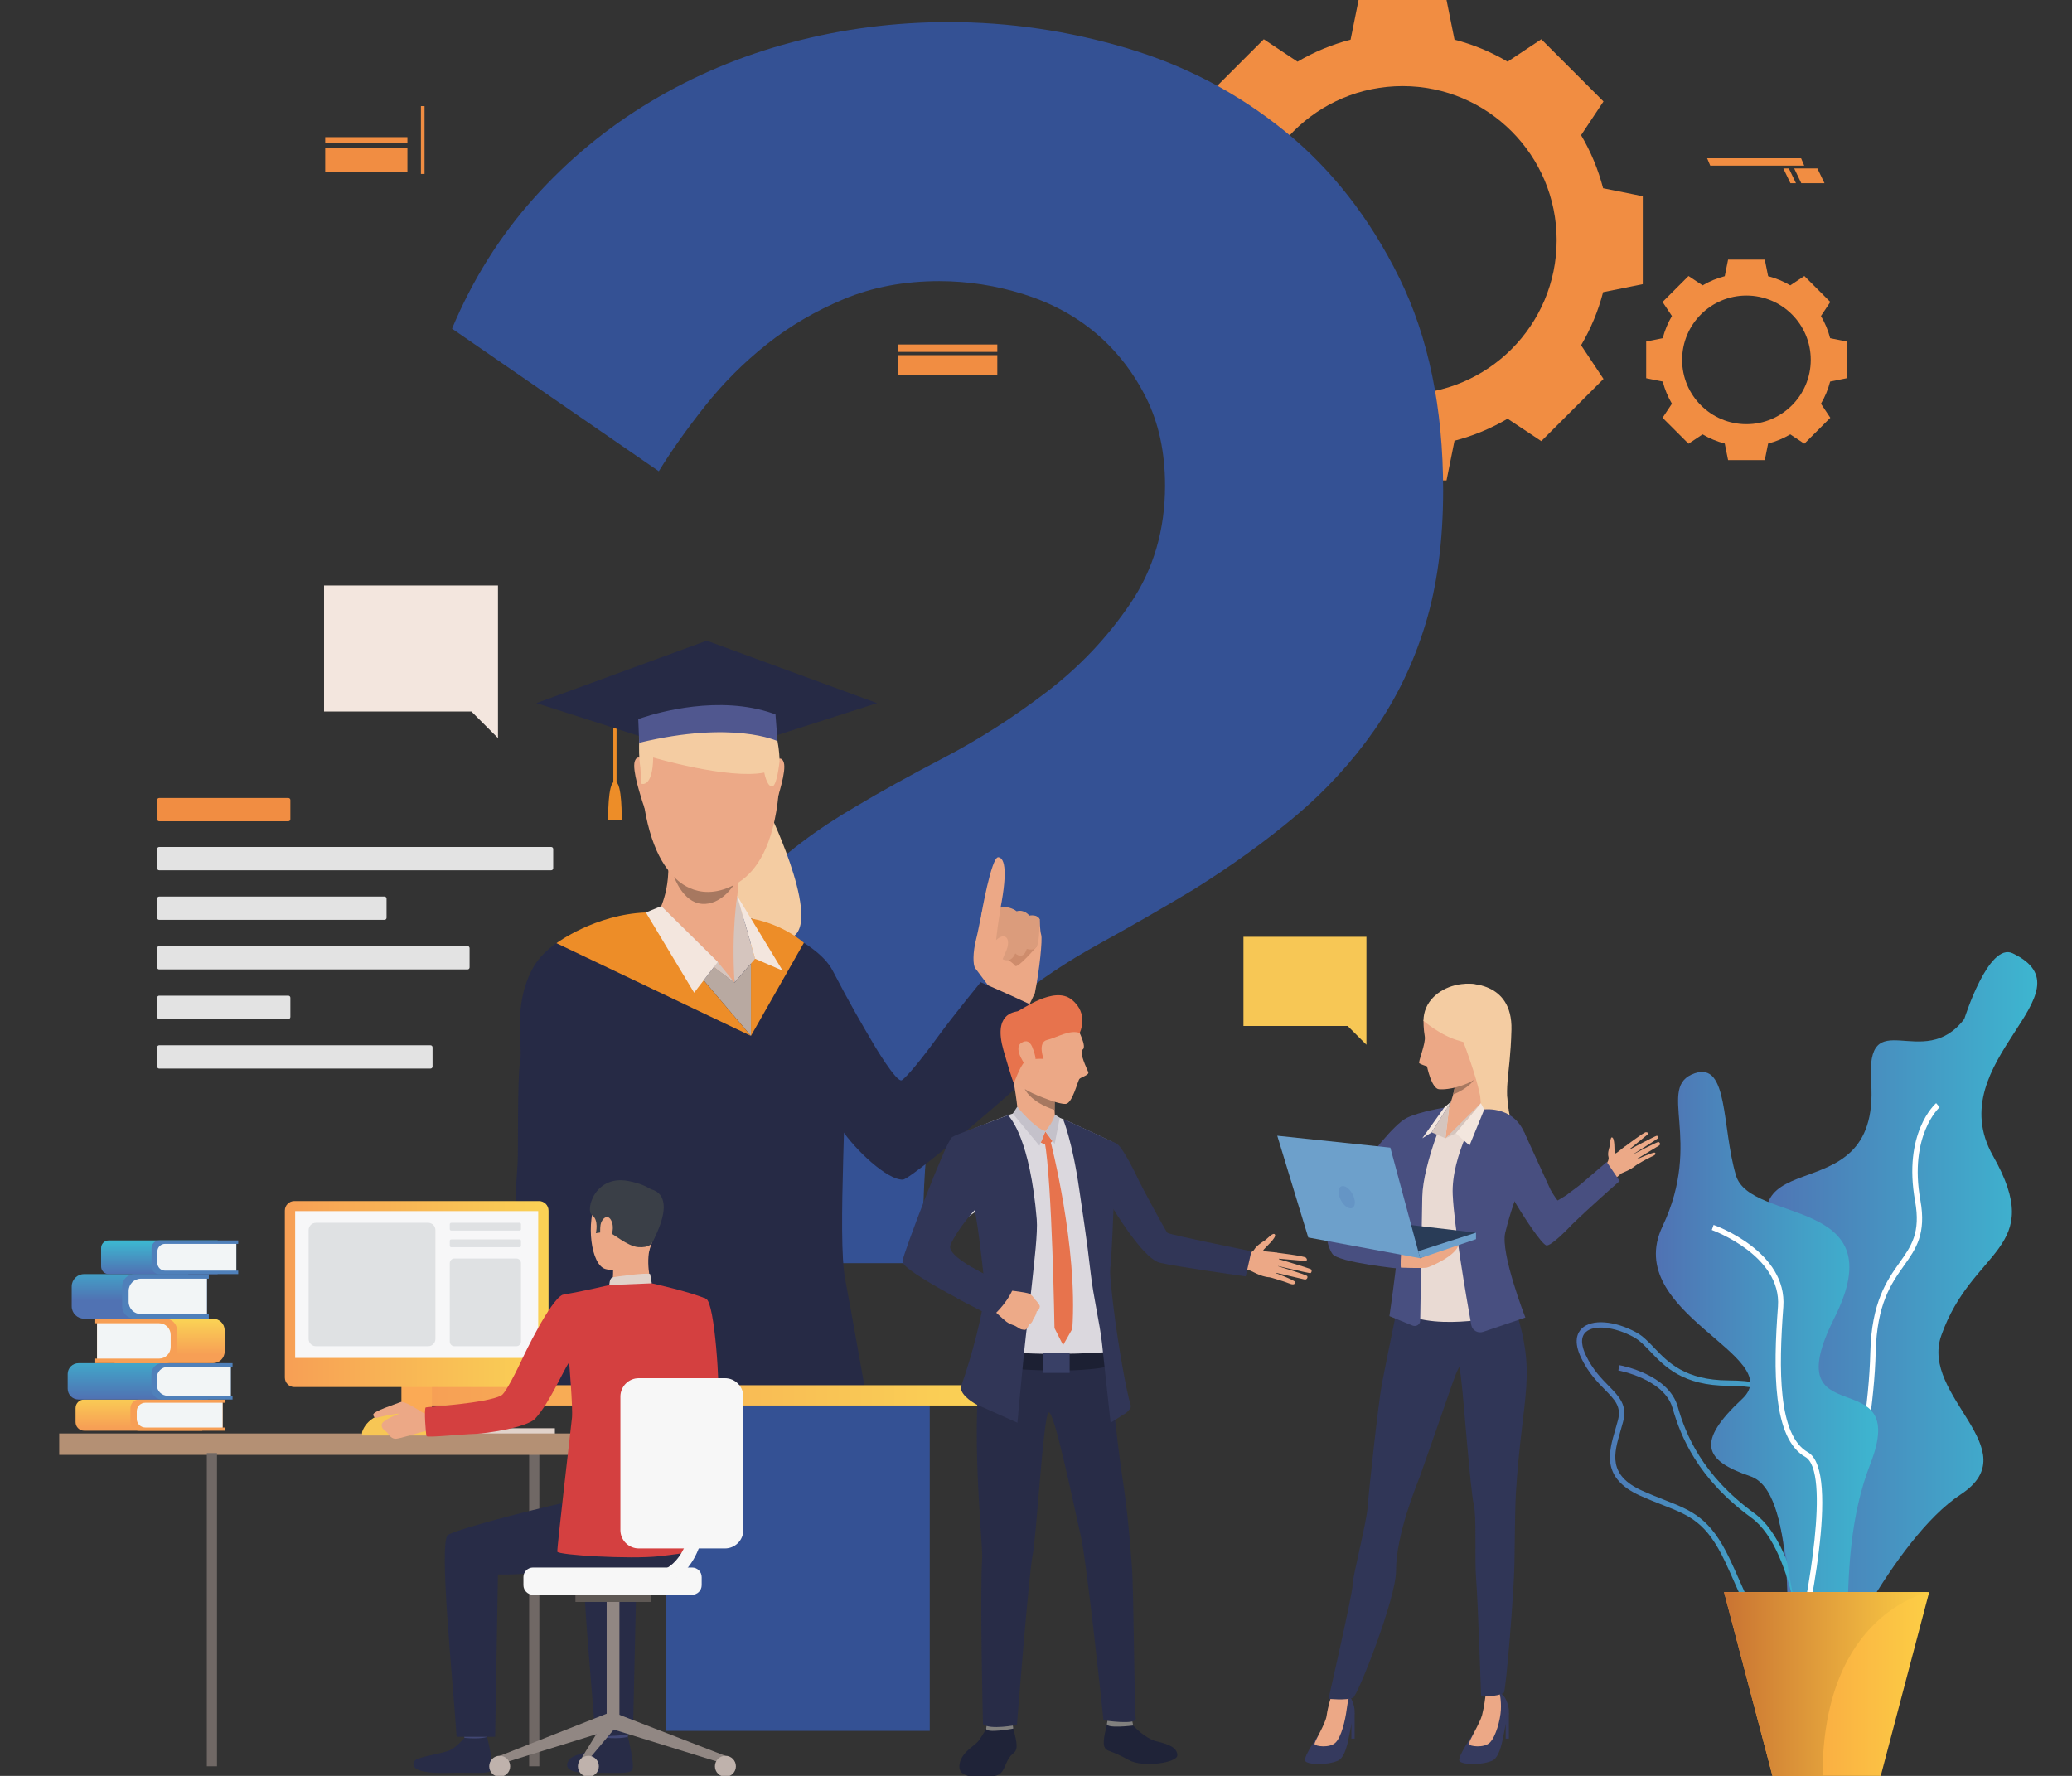 <?xml version="1.0" encoding="utf-8"?>
<!-- Generator: Adobe Illustrator 16.0.2, SVG Export Plug-In . SVG Version: 6.00 Build 0)  -->
<!DOCTYPE svg PUBLIC "-//W3C//DTD SVG 1.1//EN" "http://www.w3.org/Graphics/SVG/1.1/DTD/svg11.dtd">
<svg version="1.1" id="Layer_1" xmlns="http://www.w3.org/2000/svg" xmlns:xlink="http://www.w3.org/1999/xlink" x="0px" y="0px"
	 width="700px" height="600px" viewBox="0 0 700 600" enable-background="new 0 0 700 600" xml:space="preserve">
<rect x="0" y="0" width="700" height="600" fill="#333333" stroke="none"/>
<g>
	<g>
		<g>
			<path fill="#F18D42" d="M541.588,63.597c-1.646-6.377-4.172-12.398-7.438-17.935l7.57-11.389l-10.506-10.505L520.71,13.262
				l-11.389,7.573c-5.535-3.264-11.558-5.791-17.935-7.439L488.693,0h-14.857h-14.857l-2.695,13.396
				c-6.376,1.648-12.397,4.175-17.935,7.439l-11.389-7.573l-10.507,10.506l-10.506,10.505l7.572,11.389
				c-3.265,5.536-5.793,11.558-7.439,17.935l-13.396,2.696v14.858v14.857l13.396,2.697c1.646,6.377,4.177,12.399,7.439,17.934
				l-7.572,11.389l10.506,10.506l10.507,10.505l11.389-7.573c5.535,3.264,11.559,5.792,17.935,7.439l2.695,13.396h14.857h14.857
				l2.695-13.396c6.377-1.648,12.397-4.175,17.935-7.439l11.389,7.573l10.506-10.505l10.506-10.506l-7.57-11.389
				c3.266-5.535,5.791-11.557,7.438-17.934l13.397-2.697V81.151V66.293L541.588,63.597z M473.835,133.212
				c-28.753,0-52.062-23.309-52.062-52.061c0-28.753,23.309-52.061,52.062-52.061c28.752,0,52.062,23.308,52.062,52.061
				C525.896,109.903,502.587,133.212,473.835,133.212z"/>
		</g>
		<g>
			<path fill="#F18D42" d="M618.291,114.258c-0.688-2.661-1.742-5.175-3.105-7.485l3.161-4.752l-4.385-4.385l-4.386-4.385
				l-4.753,3.16c-2.313-1.362-4.823-2.417-7.485-3.104l-1.125-5.591h-6.201h-6.201l-1.125,5.591
				c-2.659,0.688-5.175,1.742-7.484,3.104l-4.752-3.16l-4.385,4.385l-4.387,4.385l3.161,4.752c-1.362,2.31-2.416,4.824-3.104,7.485
				l-5.591,1.125v6.201v6.201l5.591,1.125c0.688,2.662,1.741,5.175,3.104,7.485l-3.161,4.753l4.387,4.385l4.385,4.386l4.752-3.161
				c2.312,1.362,4.825,2.417,7.484,3.104l1.125,5.591h6.201h6.201l1.125-5.591c2.662-0.688,5.175-1.742,7.485-3.104l4.753,3.161
				l4.386-4.386l4.385-4.385l-3.161-4.753c1.363-2.31,2.418-4.823,3.105-7.485l5.592-1.125v-6.201v-6.201L618.291,114.258z
				 M590.012,143.313c-11.999,0-21.729-9.728-21.729-21.728c0-12.001,9.729-21.729,21.729-21.729c12,0,21.729,9.728,21.729,21.729
				C611.74,133.584,602.012,143.313,590.012,143.313z"/>
		</g>
		<g>
			<polygon fill="#F7C755" points="461.635,316.52 420.085,316.52 420.085,346.637 455.293,346.637 461.635,352.979 			"/>
		</g>
		<g>
			<polygon fill="#F3E6DE" points="168.236,197.805 109.479,197.805 109.479,240.394 159.267,240.394 168.236,249.364 			"/>
		</g>
		<path fill="#345194" d="M223.371,426.772c0-55.298,4.277-78.858,12.847-99.735c8.556-20.877,26.222-39.069,52.995-54.601
			c8.03-4.818,17.929-10.301,29.709-16.461c11.77-6.148,23.287-13.513,34.527-22.082c11.241-8.556,20.738-18.594,28.505-30.111
			c7.753-11.504,11.644-24.753,11.644-39.747c0-11.241-2.146-21.141-6.424-29.709c-4.291-8.556-9.91-15.783-16.86-21.68
			c-6.963-5.884-15.132-10.3-24.491-13.249c-9.371-2.935-18.87-4.416-28.505-4.416c-11.78,0-22.482,2.008-32.117,6.022
			c-9.637,4.015-18.344,9.108-26.098,15.256c-7.766,6.161-14.729,13.123-20.876,20.876c-6.161,7.767-11.38,15.132-15.658,22.082
			l-69.856-48.177c6.951-16.587,16.185-31.316,27.703-44.164c11.504-12.847,24.613-23.688,39.344-32.521
			c14.716-8.832,30.638-15.519,47.776-20.073c17.126-4.541,34.79-6.826,52.994-6.826c20.338,0,40.412,2.95,60.224,8.833
			c19.798,5.897,37.6,15.256,53.396,28.104c15.781,12.848,28.629,29.308,38.54,49.382c9.899,20.074,14.854,44.038,14.854,71.865
			c0,17.139-2.009,32.256-6.021,45.368c-4.015,13.123-9.772,25.029-17.264,35.73c-7.503,10.715-16.336,20.351-26.498,28.908
			c-10.175,8.568-21.681,16.862-34.525,24.891c-10.717,6.424-21.418,12.584-32.119,18.468c-10.714,5.896-20.477,12.445-29.31,19.673
			c-8.833,7.227-16.059,15.531-21.68,24.893c-5.621,9.373-8.432,20.748-8.432,63.199H223.37L223.371,426.772L223.371,426.772z
			 M224.977,584.787V473.977h89.128v110.813L224.977,584.787L224.977,584.787z"/>
		<path fill="#E3E3E3" d="M186.218,294.032H53.771c-0.375,0-0.681-0.305-0.681-0.681v-6.508c0-0.376,0.306-0.681,0.681-0.681
			h132.446c0.376,0,0.682,0.305,0.682,0.681v6.508C186.899,293.728,186.594,294.032,186.218,294.032z"/>
		<path fill="#E3E3E3" d="M145.45,361.031h-91.68c-0.375,0-0.681-0.307-0.681-0.684v-6.507c0-0.377,0.306-0.681,0.681-0.681h91.679
			c0.376,0,0.681,0.304,0.681,0.681v6.507C146.131,360.727,145.826,361.031,145.45,361.031z"/>
		<path fill="#E3E3E3" d="M129.909,310.783H53.771c-0.375,0-0.681-0.307-0.681-0.684v-6.508c0-0.377,0.306-0.682,0.681-0.682h76.139
			c0.377,0,0.681,0.305,0.681,0.682v6.508C130.59,310.477,130.286,310.783,129.909,310.783z"/>
		<path fill="#E3E3E3" d="M157.962,327.532H53.771c-0.375,0-0.681-0.304-0.681-0.681v-6.511c0-0.377,0.306-0.681,0.681-0.681h104.19
			c0.377,0,0.682,0.304,0.682,0.681v6.511C158.644,327.229,158.339,327.532,157.962,327.532z"/>
		<path fill="#E3E3E3" d="M97.415,344.281H53.771c-0.375,0-0.681-0.305-0.681-0.682v-6.509c0-0.377,0.306-0.683,0.681-0.683h43.645
			c0.376,0,0.683,0.306,0.683,0.683v6.509C98.098,343.979,97.792,344.281,97.415,344.281z"/>
		<path fill="#F18D42" d="M97.415,277.478H53.771c-0.375,0-0.681-0.305-0.681-0.682v-6.507c0-0.377,0.306-0.682,0.681-0.682h43.645
			c0.376,0,0.683,0.305,0.683,0.682v6.507C98.098,277.173,97.792,277.478,97.415,277.478z"/>
		<g>
			<g>
				<g>
					<path fill="#ECA886" d="M335.804,335.544c0,0-5.528-7.305-6.339-8.442c-0.81-1.145-0.821-5.311,0.283-9.662
						c1.074-4.229,1.926-10.309,2.604-10.691c0.677-0.384,1.097-1.035,3.091-0.857c1.994,0.176,3.585,1.412,3.585,1.412
						s2.563-0.93,4.402,0.742c0,0,2.451-0.77,4.23,1.473c0,0,2.413-0.685,3.565,1.049c0,0,0.091,3.906,0.544,5.338
						c0.454,1.438-0.563,11.757-2.132,19.5C349.641,335.4,346.307,340.033,335.804,335.544z"/>
				</g>
			</g>
			<g>
				<g>
					<path fill="#CE8C6C" d="M338.128,322.775c0,0,4.003,2.302,4.798,3.51c0.795,1.209,7.391-6.59,7.391-6.59
						S341.073,318.023,338.128,322.775z"/>
				</g>
			</g>
			<g>
				<g>
					<path fill="#DB9C7C" d="M332.142,307.971c0,0-0.472,11.371,1.365,11.676c1.836,0.303,2.696-0.694,2.696-0.694l1.945,4.771
						c0,0,3.086,2.438,4.856-1.609c0,0,2.646,2.57,3.887-1.536c0,0,2.509,0.925,3.423-0.879c0.915-1.804,0.912-9.134,0.912-9.134
						s-0.637-1.719-3.503-1.222c0,0-1.602-2.233-4.255-1.461c0,0-2.58-2.057-5.438-1.196c0,0-2.996-1.84-5.767,0.113
						C332.266,306.799,332.158,307.49,332.142,307.971z"/>
				</g>
			</g>
			<g>
				<g>
					<path fill="#ECA886" d="M329.44,326.74c0,0,3.877-6.799,7.637-9.59c0.853-0.629,1.791-1.088,2.702-0.543
						s1.271,2.549-0.255,5.576c-1.528,3.029-2.104,7.644-2.104,7.644S334.93,332.486,329.44,326.74z"/>
				</g>
			</g>
			<g>
				<path fill="#ECA886" d="M338.031,306.686c0,0-1.997,12.209-1.52,13.365c0.479,1.16-4.025,0.461-4.364-0.559
					c-0.34-1.018-0.305-11.328-0.063-12.338C332.324,306.143,336.017,304.212,338.031,306.686z"/>
			</g>
			<g>
				<path fill="#ECA886" d="M331.478,309.302c0,0,3.442-19.911,5.791-19.674c2.256,0.229,3.371,5.053,0.113,20.252
					C334.214,324.657,331.478,309.302,331.478,309.302z"/>
			</g>
			<path fill="#ECA886" d="M349.641,335.4c0,0-2.136,5.18-4.146,7.459c-2.01,2.277-8.849-3.137-9.689-7.315
				C334.963,331.366,349.641,335.4,349.641,335.4z"/>
			<g>
				<rect x="207.21" y="238.224" fill="#ED8D28" width="1.083" height="26.676"/>
			</g>
			<path fill="#262A45" d="M296.317,237.565l-57.552,18.417l-57.551-18.417l57.551-21.098L296.317,237.565z"/>
			<path fill="#F4CCA2" d="M260.236,275.142c0,0,18.937,39.608,5.901,41.976c-17.897,3.255-25.139-29.552-25.139-29.552
				L260.236,275.142z"/>
			<path fill="#262A45" d="M284.142,381.355c4.989,7.412,15.591,17.278,20.854,17.209c3.396-0.049,58.18-47.414,58.163-50.15
				c-0.021-3.092-31.854-16.568-31.854-16.568s-9.217,11.258-14.377,18.32c-5.9,8.079-10.493,13.58-12.221,14.775
				c-1.728,1.201-9.621-12.252-9.621-12.252c-3.781-6.412-7.995-13.584-13.771-24.731c-5.579-10.769-27.624-17.647-27.624-17.647
				c-26.31,11.72,22.771,58.149,22.771,58.149S281.763,377.967,284.142,381.355z"/>
			<path fill="#262A45" d="M293.204,474.745H183.987c0.18-2.327,0.35-4.616,0.527-6.855c1.991-25.264,4.198-44.449,6.536-50.716
				c9.349-25.017-4.669-97.32-4.669-97.32s6.669-6.022,31.815-11.567l52.192,10.778c0,0,13.627,10.398,14.93,29.207
				c1.304,18.809-2.616,69.697,0.259,84.141c0.626,3.163,3.035,16.532,6.402,35.479C292.382,470.093,292.783,472.39,293.204,474.745
				z"/>
			<g>
				<path fill="#ECA886" d="M249.959,293.668c0,0-2.277,20.777-1.803,27.541c0,0-11.861,11.791-25.354-13.768
					c0,0,5.677-10.534,1.404-24.89C219.935,268.2,249.959,293.668,249.959,293.668z"/>
			</g>
			<g>
				<polygon fill="#ECA886" points="248.158,321.209 248.158,331.982 234.506,321.863 				"/>
			</g>
			<path fill="#ECA987" d="M217.858,257.241c0,0-2.491-2.968-3.421,0.021c-0.929,2.99,2.115,11.874,2.45,13.161
				c0,0,1.51,4.986,2.112,4.349C219.602,274.137,217.858,257.241,217.858,257.241z"/>
			<path fill="#ECA987" d="M261.377,257.61c0,0,2.492-2.967,3.421,0.021c0.928,2.99-2.114,11.874-2.449,13.161
				c0,0-1.51,4.986-2.113,4.35C259.634,274.506,261.377,257.61,261.377,257.61z"/>
			<path fill="#ECA987" d="M243.527,228.833c0,0,22.867,3.493,19.521,39.226c-3.348,35.731-23.529,32.896-24.877,32.866
				c-1.349-0.028-20.246,0.743-21.88-42.859C216.289,258.065,215.525,225.822,243.527,228.833z"/>
			<path fill="#F4CCA2" d="M220.674,255.928c0,0,25.378,7.488,37.529,5.094c0,0,0.774,4.446,2.521,4.72
				c1.745,0.274,2.635-8.501,2.635-8.501s0.596-29.057-25.901-29.331c-26.497-0.274-21.113,31.473-21.113,31.473l0.36,5.426
				C216.704,264.81,220.5,266.297,220.674,255.928z"/>
			<path fill="#ED8D28" d="M253.691,310.311v39.674l17.889-31.445C271.579,318.537,264.858,312.311,253.691,310.311z"/>
			<g>
				<path fill="#D5C5BE" d="M248.158,331.982l6.938-8.06l-6.024-21.216C249.071,302.709,247.048,314.521,248.158,331.982z"/>
			</g>
			<g>
				<polygon fill="#F3E6DE" points="255.095,323.925 264.401,327.93 249.071,302.709 				"/>
			</g>
			<polygon fill="#B8A9A1" points="253.691,349.982 253.691,325.557 248.158,331.982 241.226,326.666 237.721,331.223 			"/>
			<g>
				<polygon fill="#D5C5BE" points="248.158,331.982 242.489,325.021 223.396,306.145 220.1,310.462 				"/>
			</g>
			<path fill="#262A45" d="M208.177,467.89c0.902,2.978,1.644,5.368,2.099,6.855H174.4c-0.215-2.171,0.8-4.463,0.691-6.855
				c-0.621-13.61-0.578-20.527-0.989-30.58c-0.973-23.878,0.544-40.263,0.777-44.292c0.241-4.039-0.16-28.487,0.831-34.435
				c0.991-5.942-2.536-18.231,3.965-30.862c6.5-12.623,24.823-15.855,24.823-15.855c15.858,5.188,0.456,35.884-1.661,50.751
				c-2.125,14.854-8.938,49.278-5.099,66.918C200.275,441.161,205.151,457.87,208.177,467.89z"/>
			<path fill="#ED8D28" d="M218.195,308.285l35.496,41.697l-65.707-31.313C187.984,318.671,201.02,308.949,218.195,308.285z"/>
			<g>
				<polygon fill="#F3E6DE" points="242.489,325.021 234.506,335.402 218.195,308.285 223.396,306.145 				"/>
			</g>
			<path fill="#ED8D28" d="M207.769,264.056v-0.005c-0.005,0-0.012,0.003-0.017,0.003c-0.006,0-0.012-0.003-0.019-0.003v0.005
				c-2.548,0.119-2.254,13.134-2.254,13.134h2.254h0.035h2.255C210.023,277.19,210.317,264.175,207.769,264.056z"/>
			<path fill="#262A45" d="M261.983,241.354c0,0-2.993-18.743-23.218-16.749s-21.594,8.799-23.135,18.362L261.983,241.354z"/>
			<path fill="#50578F" d="M262.672,250.403c0,0-14.813-7.14-46.734,0.56l-0.307-7.996c0,0,0.504-0.194,1.44-0.501
				c5.504-1.812,25.827-7.643,43.836-1.493c0.356,0.12,0.72,0.25,1.075,0.381L262.672,250.403L262.672,250.403z"/>
			<path fill="#A77860" d="M227.753,296.245c0,0,7.466,9.267,20.073,2.836c0,0-4.152,6.771-10.663,6.296
				C230.652,304.902,227.753,296.245,227.753,296.245z"/>
			
				<linearGradient id="SVGID_1_" gradientUnits="userSpaceOnUse" x1="133.708" y1="687.398" x2="325.744" y2="687.398" gradientTransform="matrix(1 0 0 1 8.4 -215.96)">
				<stop  offset="0" style="stop-color:#F79F55"/>
				<stop  offset="1" style="stop-color:#FAD255"/>
			</linearGradient>
			<rect x="142.108" y="468.01" fill="url(#SVGID_1_)" width="192.036" height="6.857"/>
		</g>
		<g>
			<g>
				<g>
					<g>
						<g>
							<g>
								<path fill="#ECA987" d="M541.641,394.465c0,0,2.201-2.043,1.766-3.572c-0.371-1.301,0.188-2.76,0.329-3.359
									c0.188-0.805,0.262-3.401,0.859-3.258c1.014,0.242,0.777,4.393,0.9,5.275c0.123,0.885,2.805-2.076,3.718-2.232
									c0.914-0.152,5.564,4.558,3.493,6.378c-2.071,1.813-4.932,2.556-5.23,2.944c-0.302,0.394-1.721,1.474-1.721,1.474
									L541.641,394.465z"/>
							</g>
						</g>
					</g>
				</g>
				<g>
					<g>
						<g>
							<g>
								<path fill="#ECA987" d="M548.63,387.629c0,0,6.713-5.146,7.447-5.113c0.732,0.03,0.991,0.412,0.385,0.918
									c-0.608,0.51-6.345,5.159-6.345,5.159s8.972-4.755,9.577-4.86c0.354-0.06,0.624,0.619,0.323,0.922
									c-0.3,0.303-8.646,5.551-8.646,5.551s8.383-4.426,8.917-4.363c0.469,0.057,0.803,0.831,0.203,1.2
									c-0.601,0.373-8.146,4.92-8.146,4.92s6.305-2.839,6.726-2.521c0.257,0.197,0.617,0.629-1.029,1.312
									c-1.648,0.681-5.237,2.854-5.237,2.854L548.63,387.629z"/>
							</g>
						</g>
					</g>
				</g>
			</g>
			<g>
				<path fill="#F4CCA2" d="M495.005,332.396c0,0,16.061-1.336,15.62,15.56c-0.44,16.894-3.117,19.435,0.01,31.373
					c3.125,11.937-15.657-6.778-15.657-6.778L495.005,332.396z"/>
			</g>
			<g>
				<g>
					<path fill="#353A5E" d="M446.081,585.239c0,0-5.963,8.378-5.145,9.707c0.817,1.324,7.089,1.517,10.905,0
						c3.816-1.521,3.908-11.342,5.636-15.556c0.724-1.768-0.824-6.979-3.001-7.357c-2.174-0.377-4.54,0.731-4.54,0.731
						S452.194,578.707,446.081,585.239z"/>
				</g>
			</g>
			<g>
				<g>
					<g>
						<path fill="#ECA886" d="M449.897,572.699c0,0-1.254,3.564-1.714,6.973c-0.38,2.824-4.248,8.824-4.064,9.584
							c0.183,0.759,5.089,1.445,7.089-0.512c2-1.954,3.285-7.646,3.727-11.046c0.41-3.169,0.929-4.736,0.929-4.736
							S451.807,570.612,449.897,572.699z"/>
					</g>
				</g>
			</g>
			<g>
				<g>
					<path fill="#353A5E" d="M497.988,585.378c0,0-5.749,8.239-4.931,9.568c0.818,1.324,7.089,1.517,10.905,0
						c3.816-1.521,3.907-11.342,5.635-15.556c0.724-1.768-0.822-6.979-2.999-7.357c-2.174-0.377-4.726,0.813-4.726,0.813
						S504.1,578.848,497.988,585.378z"/>
				</g>
			</g>
			<g>
				<g>
					<g>
						<path fill="#ECA886" d="M501.875,572.846c0,0-0.455,3.893-1.183,6.643c-0.729,2.749-4.638,9.01-4.454,9.77
							c0.182,0.759,5.09,1.445,7.09-0.512c1.998-1.954,3.544-7.617,3.727-11.046c0.183-3.428-0.455-5.665-0.455-5.665
							S503.781,570.759,501.875,572.846z"/>
					</g>
				</g>
			</g>
			<g>
				<g>
					<g>
						<path fill="#303657" d="M473.149,436.461c0,0-5.117,24.842-6.292,31.099c-1.177,6.254-4.469,36.543-4.82,41.693
							c-0.353,5.149-5.339,24.558-5.104,26.397c0.233,1.839-8.099,38.301-8.099,38.301s5.904,0.638,8.26-0.351
							c1.609-0.671,14.535-33.556,14.535-42.753c0-12.716,7.102-29.313,8.13-32.207c10.131-28.483,11.989-35.243,13.397-36.963
							c0,0,0.215,2.325,0.696,6.188c0.553,4.438,2.972,36.14,4.028,40.31c1.059,4.167,0.235,18.272,0.822,25.385
							c0.589,7.112,1.679,39.56,1.679,39.56s5.307,0.23,7.643-1.162c0.784-0.469,3.487-34.863,3.606-43.325
							c0.117-8.462,0.244-20.132,0.47-23.792c2.179-35.063,7.529-40.075-0.898-64.892
							C495.423,393.48,473.149,436.461,473.149,436.461z"/>
					</g>
				</g>
			</g>
			<g>
				<g>
					<polygon fill="#353A5E" points="457.64,578.654 457.64,587.424 456.549,587.424 456.549,580.646 					"/>
				</g>
			</g>
			<g>
				<g>
					<polygon fill="#353A5E" points="509.758,578.654 509.758,587.424 508.668,587.424 508.668,580.646 					"/>
				</g>
			</g>
			<g>
				<path fill="#ECA886" d="M488.321,377.348c0,0,1.409-3.32,2.461-7.041c0.049-0.178,0.097-0.354,0.143-0.533
					c0.125-0.484,0.238-0.978,0.345-1.465c0.059-0.275,0.11-0.552,0.162-0.824c0.371-2.055,0.478-4.018,0.001-5.416
					c-1.559-4.602,9.766-1.418,9.766-1.418s-2.193,12.173,0,16.271C503.39,381.027,488.321,377.348,488.321,377.348z"/>
			</g>
			<g>
				<path fill="#E9DAD3" d="M507.523,377.148c1.261-1.578-7.604-2.131-7.604-2.131l-10.347-0.893c0,0-7.11,1.186-12.629,3.096
					c-5.521,1.91-12.748,12.365-12.748,12.365s9.976,23.416,11.886,30.139c1.909,6.722-2.166,23.823-2.166,23.823
					c11.957,6.507,35.571,0.694,35.571,0.694S500.071,386.477,507.523,377.148z"/>
			</g>
			<g>
				<path fill="#CEBEB8" d="M511.739,405.374c0,0-0.464,0.981-1.74,4.847c-1.299-10.855-0.618-16.506-0.618-16.506
					C509.521,399.518,511.739,405.374,511.739,405.374z"/>
			</g>
			<g>
				<path fill="#ECA886" d="M500.491,374.654l-12.174,9.926l1.254-10.453C489.572,374.127,496.672,372.593,500.491,374.654z"/>
			</g>
			<g>
				<path fill="#484F80" d="M508.526,416.471c-1.676,6.943,6.795,28.677,6.795,28.677l-14.295,4.842
					c-1.77,0.598-3.654-0.518-3.98-2.354c-1.611-9.041-5.791-33.275-6.264-44.023c-0.589-13.353,9.133-29.104,9.133-29.104
					c17.277,2.967,12.541,29.104,12.541,29.104s-0.626,1.646-1.466,4.222l0,0c-0.21,0.647-0.435,1.353-0.666,2.103
					C509.733,411.867,509.097,414.107,508.526,416.471z"/>
			</g>
			<g>
				<path fill="#484F80" d="M488.35,374.698l0.214-0.571c0,0-8.848,1.344-13.347,3.589c-4.496,2.248-13.104,13.853-13.104,13.853
					l11.26,14.865c0.015,11.426-3.973,38.227-3.973,38.227l7.825,3.204c1.219,0.497,2.558-0.388,2.577-1.702
					c0.126-8.158,0.504-32.322,0.696-41.752c0.233-11.428,8.389-29.902,8.389-29.902
					C488.703,374.568,488.526,374.633,488.35,374.698z"/>
			</g>
			<g>
				<path fill="#ECA886" d="M472.307,428.263c0,0,8.49,0.332,9.813,0c1.319-0.33,10.128-4.147,10.657-7.924
					c0.529-3.772-20.471,3.383-20.471,3.383L472.307,428.263L472.307,428.263z"/>
			</g>
			<g>
				<polygon fill="#293C57" points="498.648,416.471 464.195,412.439 479.759,425.104 				"/>
			</g>
			<g>
				<polygon fill="#6DA0CB" points="479.759,425.104 498.648,418.666 498.648,416.471 479.122,422.735 				"/>
			</g>
			<g>
				<polygon fill="#F3E6DE" points="490.211,372.199 483.664,382.585 480.498,384.58 487.877,374.236 				"/>
			</g>
			<g>
				<polygon fill="#D5C5BE" points="483.664,382.585 488.318,384.58 489.572,374.127 490.211,372.199 				"/>
			</g>
			<g>
				<path fill="#484F80" d="M473.345,423.404c0,0-0.354,4.388,0,5.307c0,0-21.248-2.122-23.229-5.093
					c-1.979-2.972-1.912-6.579-1.912-6.579L473.345,423.404z"/>
			</g>
			<g>
				<polygon fill="#6DA0CB" points="479.759,425.104 469.713,387.747 431.509,383.716 441.979,418.1 				"/>
			</g>
			<g>
				<path fill="#484F80" d="M529.277,403.75c1.914-1.582,3.042-2.161,5.352-4.148c3.595-3.095,8.188-7.012,8.188-7.012l4.364,6.411
					c0,0-10.56,9.281-16.171,14.792l0,0c0,0-7.103,7.626-8.688,6.951c-1.586-0.676-7.25-8.885-11.771-16.771
					c-4.521-7.893-6.547-12.93-6.773-16.367c-0.227-3.435,11.149-5.09,11.149-5.09l8.906,19.45c0,0,1.586,2.782,2.393,3.624
					C526.225,405.59,528.227,404.452,529.277,403.75z"/>
			</g>
			<g>
				<path fill="#ECA886" d="M496.575,334.107c-3.98-0.65-13.089,0.346-15.672,10.799c0,0-0.006,2.895,0.432,5.222
					s-2.335,8.724-1.848,9.108c0.487,0.384,2.611,1.053,2.611,1.053s1.508,7.506,4.057,7.732c2.548,0.229,12.395-0.656,17.953-9.143
					C509.67,350.393,512.649,336.738,496.575,334.107z"/>
			</g>
			<g>
				<path fill="#F4CCA2" d="M480.904,344.906c0,0,5.99,5.173,12.338,6.805c6.349,1.633,9.706,8.762,9.706,8.762
					s11.229-11.201,4.454-22.07C500.626,327.532,480.915,332.381,480.904,344.906z"/>
			</g>
			<g>
				<path fill="#F4CCA2" d="M494.408,352.084c0,0,6.645,17.432,5.866,21.637c0,0,3.282-0.57,9.402,1.297
					C509.679,375.018,506.722,343.877,494.408,352.084z"/>
			</g>
			<g>
				<polygon fill="#D5C5BE" points="491.839,382.896 488.318,384.58 500.275,372.729 				"/>
			</g>
			<g>
				<polygon fill="#F3E6DE" points="500.275,372.729 491.839,382.896 496.455,387.014 501.438,374.843 				"/>
			</g>
			<g>
				<path fill="#A77860" d="M497.961,364.828c-0.056,0.09-1.886,2.934-7.037,4.943c0.125-0.484,0.238-0.978,0.345-1.463
					c0.059-0.277,0.11-0.554,0.162-0.826C491.431,367.482,495.694,366.439,497.961,364.828z"/>
			</g>
			<g>
				
					<ellipse transform="matrix(-0.883 0.469 -0.469 -0.883 1046.298 548.203)" fill="#6595C5" cx="454.892" cy="404.375" rx="2.223" ry="4.1"/>
			</g>
			<g>
				<path fill="#484F80" d="M501.438,374.843c0,0,11.128-1.513,14.369,10.14C515.807,384.98,501.656,383.459,501.438,374.843z"/>
			</g>
		</g>
		<g>
			<path fill="#1F2338" d="M333.538,583.396c0,0-1.954,3.647-3.231,5.097c-1.277,1.444-6.17,4.035-6.196,8.337
				c-0.029,4.661,8.247,3.369,11.481,3.198c3.237-0.17,3.48-2.66,4.847-5.303c1.361-2.642,2.734-2.193,2.99-4.321
				c0.255-2.131-1.319-7.009-1.319-7.009L333.538,583.396L333.538,583.396z"/>
			<g>
				<path fill="#1F2338" d="M382.805,582.973c0,0,3.988,4.451,8.038,5.387c4.05,0.934,6.881,2.12,6.91,4.679
					c0.03,2.554-11.65,4.237-16.284,1.663c-6.916-3.846-7.616-2.688-8.385-4.607c-0.768-1.922,0.921-7.062,0.871-7.673
					C373.894,581.664,382.805,582.973,382.805,582.973z"/>
			</g>
			<g>
				<path fill="#81807E" d="M382.358,580.841c0,0,0.523,2.087,0.445,2.132c-0.078,0.043-9.124,1.121-8.85-0.554
					c0.223-1.355,0.538-2.831,0.538-2.831L382.358,580.841z"/>
			</g>
			<g>
				<path fill="#81807E" d="M341.996,581.988c0,0,0.379,1.989,0.306,2.04c-0.071,0.045-9.173,1.672-9.12,0.019
					c0.04-1.313,0.841-2.843,0.841-2.843L341.996,581.988z"/>
			</g>
			<g>
				<path fill="#282C47" d="M374.131,455.971c0,0,3.292,31.946,5.002,42.886c2.001,12.784,2.681,23.352,3.237,29.969
					c0.7,8.325,0.835,49.274,1.326,51.708c0.492,2.436-10.896,0.673-10.896,0.673s-5.602-53.504-7.69-62.371
					c-1.944-8.254-9.167-43.792-10.941-41.538c-1.776,2.254-3.979,41.474-5.293,47.984c-1.314,6.512-5.314,57.479-5.314,57.479
					s-9.063,1.81-11.474-0.234c0,0-1.098-43.925-0.261-56.13c0.317-4.651-5.449-55.776,1.947-76.356
					C337.684,439.16,374.131,455.971,374.131,455.971z"/>
			</g>
			<g>
				<path fill="#DBD8DE" d="M344.604,448.892c0,0,2.195-3.318,4.518-3.748c2.327-0.426-32.018-17.025-31.925-22.958
					c0.07-4.81,12.367-12.791,12.367-12.791s0,0.006,0.003,0.021c0.003,0.006,0.003,0.013,0.003,0.017
					c0,0.01,0.004,0.016,0.004,0.021c0.261,0.951,3.813,14.131,3.937,20.463c0.131,6.575-0.394,29.183-0.394,29.183l8.805,2.357
					l28.115,0.263l6.416-2.62c0,0-0.7-7.268-0.96-12.375c-0.163-3.246-0.793-9.057-0.631-14.719c0,0-0.104-5.963,0.488-8.533
					c0.063-11.339,0.749-22.569,0.749-22.569c0.384-5.141,0.646-9.948,0.798-14.437c-1.24-0.653-2.731-1.422-3.927-1.989
					c-3.691-1.761-8.839-4.127-12.141-5.645c-1.936-0.889-3.827-1.537-3.827-1.537s-13.196-1.264-14.269-1.195
					c-0.34,0.021-1.987,0.596-4.151,1.42c-4.681,1.774-13.701,5.393-15.14,6.424c-2.108,1.51-15.902,38.004-16.104,40.515
					C306.979,428.974,344.604,448.892,344.604,448.892z"/>
			</g>
			<path fill="#1C2033" d="M375.606,456.696c0,0-19.313,1.646-36.229,0v5.552c0,0,25.188,2.403,37.074-1.06L375.606,456.696z"/>
			<g>
				<path fill="#313657" d="M359.134,378.1c0,0,3.142,7.381,5.498,23.879c0.906,6.338,2.586,17.002,3.806,27.888v0.002
					c0.963,8.582,3.158,17.389,3.854,23.957c0.724,6.807,2.902,26.854,2.902,26.854l5.281-3.332
					c0.755-0.697,1.811-1.604,1.505-2.582c-1.453-4.689-4.232-20.196-5.875-33.713c0-0.01-0.005-0.016-0.005-0.024
					c-0.076-0.652-0.152-1.299-0.229-1.938c-0.003-0.032-0.008-0.064-0.012-0.104c-0.311-2.702-0.566-5.291-0.751-7.665
					c-0.141-1.817-0.014-3.595,0.236-5.329c0.735-12.133,1.102-24.924,1.102-24.924c0.39-5.234,0.608-10.129,0.759-14.688
					C377.206,386.38,360.634,378.548,359.134,378.1z"/>
			</g>
			<g>
				<path fill="#313657" d="M321.137,420.51c-2.29,5.023,21.021,13.977,20.496,15.214c-1.262,2.974-6.404,9.026-6.404,9.026
					s-30.692-15.179-30.35-18.623c0.25-2.507,14.629-40.395,16.735-41.902c1.216-0.873,10.23-4.067,14.653-5.812
					c0.81-0.322,3.568-1.356,4.292-1.63c0.938,1.043,7.407,8.18,9.688,35.143c0.386,4.545-0.828,14.173-1.642,22.026
					c-0.865,8.381-1.825,14.925-2.528,21.934c-1.386,13.808-2.354,24.794-2.354,24.794l-13.742-6.12
					c-2.225-1.108-6.07-4.015-5.233-6.356c3.178-8.896,7.944-25.761,7.949-33.57c0,0-2.247-21.545-3.462-25.748
					C329.237,408.883,323.699,414.895,321.137,420.51z"/>
			</g>
			<g>
				<path fill="#ECA987" d="M343.954,377.5c0,0-0.091-4.532-1.837-13.699c-0.468-2.451,14.245,6.456,14.245,6.456
					s-0.046,0.86-0.074,2.021c-0.019,0.615-0.027,1.313-0.021,2.008c0.002,0.247,0.005,0.49,0.011,0.73
					c0.016,0.649,0.043,1.271,0.098,1.799c0.058,0.545,0.378,1.504,0.491,1.769C357.472,379.98,348.908,381.044,343.954,377.5z"/>
			</g>
			<path fill="#E7734D" d="M353.138,382.247l2.438,3.276c0,0-1.428,1.91-3.966,0.5L353.138,382.247z"/>
			<path fill="#E7734D" d="M354.923,385.656c0,0,9.249,35.605,7.342,63.326l-3.11,5.482l-2.911-5.743c0,0-0.799-49.581-3.335-63.153
				L354.923,385.656z"/>
			<path fill="#ECA987" d="M355.748,379.191l-2.61,3.056c0,0-4.189-0.813-5.421-3C346.486,377.059,355.748,379.191,355.748,379.191z
				"/>
			<path fill="#C4C1CA" d="M356.348,376.516c0,0-0.304,2.332-3.21,5.731l3.171,4.261l1.72-8.841L356.348,376.516z"/>
			<path fill="#C4C1CA" d="M343.674,373.926c0,0,5.228,6.645,9.464,8.321l-1.972,4.872l-9.005-10.883L343.674,373.926z"/>
			<g>
				<path fill="#ECA886" d="M430.967,423.188c0,0,9.688,1.131,10.233,1.752c0.546,0.618,0.415,1.146-0.498,1.074
					c-0.911-0.067-9.409-0.815-9.409-0.815s11.105,3.277,11.672,3.683c0.331,0.236,0.141,1.265-0.354,1.276
					c-0.495,0.006-11.733-2.604-11.733-2.604s10.361,3.081,10.726,3.568c0.315,0.422-0.094,1.337-0.882,1.163
					c-0.789-0.173-10.605-2.479-10.605-2.479s7.368,2.729,7.417,3.336c0.031,0.369-0.092,1.266-1.968,0.499
					c-1.874-0.766-6.521-2.091-6.521-2.091L430.967,423.188z"/>
			</g>
			<g>
				<g>
					<path fill="#ECA886" d="M419.511,423.645c0,0,3.227,0.167,4.212-1.466c0.84-1.386,2.888-2.645,3.519-3.034
						c0.843-0.518,2.898-3.031,3.494-2.021c0.594,1.011-3.201,4.296-3.871,5.134c-0.668,0.84,3.98,0.531,4.828,1.145
						c0.848,0.607,0.388,8.304-2.803,8.146c-3.189-0.158-6.347-2.436-6.923-2.35c-0.573,0.081-2.331-0.024-2.331-0.024
						L419.511,423.645z"/>
				</g>
			</g>
			<g>
				<path fill="#313657" d="M420.857,431.25c0,0-23.769-3.328-29.042-4.624c-2.438-0.599-5.651-3.968-8.703-7.926
					c-1.006-1.302-1.993-2.671-2.935-4.025c-0.003-0.002-0.003-0.004-0.003-0.004c-3.743-5.405-6.68-10.589-6.68-10.589
					s-11.067-12.971-2.188-18.752c0,0,3.809-0.086,5.896,1.05c2.146,1.168,6.728,10.728,7.502,12.415
					c0.776,1.691,9.188,17.413,9.751,17.766c0.563,0.354,8.957,2.179,12.7,2.957c5.419,1.133,15.603,3.244,15.603,3.244
					L420.857,431.25z"/>
			</g>
			<rect x="352.331" y="456.994" fill="#394066" width="9.033" height="6.852"/>
			<path fill="#EDAA88" d="M346.276,449.299c0,0-1.123-0.047-1.604-0.304c0,0-0.842-0.54-1.46-0.887
				c-0.198-0.11-0.372-0.201-0.491-0.246c-0.495-0.2-1.645-0.483-2.701-1.29c-1.057-0.808-4.506-4.031-4.506-4.031l2.229-3.426
				l1.029-3.394c0,0,8.036,0.801,9.109,1.437c0.104,0.063,0.205,0.129,0.295,0.202c0.854,0.625,1.229,1.449,1.643,1.83
				c0.148,0.143,1.55,1.641,1.471,2.25c-0.105,0.842-0.523,1.384-1.047,1.641c0,0-0.283,1.643-1.135,2.376
				c0,0-0.213,1.524-1.528,2.138C347.577,447.595,347.189,449.117,346.276,449.299z"/>
			<path fill="#313657" d="M335.229,444.75c0,0,4.47-3.668,6.891-9.026l-13.72-7.514l-5.092,10.367L335.229,444.75z"/>
			<g>
				<path fill="#ECA886" d="M364.108,347.705c0,0,3.231,5.99,1.631,6.923c-1.324,0.769,1.551,6.649,1.929,7.608
					c0.375,0.963-2.399,1.662-2.988,2.279c-0.589,0.614-2.334,8.228-4.618,8.454c-2.283,0.23-12.577-3.351-15.38-6.265
					c-2.803-2.912-5.104-16.078-3.231-21.629C343.318,339.527,358.404,337.234,364.108,347.705z"/>
			</g>
			<g>
				<path fill="#E7734D" d="M364.755,349.003c0,0,3.299-6.474-2.694-11.272c-5.991-4.801-17.042,3.625-18.287,3.945
					c-1.244,0.32-8.313,0.809-4.744,13.215c3.063,10.652,3.49,11.103,3.49,11.103s2.287-6.173,3.584-7.11
					c2.023-1.47,6.461-1.115,6.461-1.115s-2.114-5.613,1.188-6.41C357.057,350.563,361.411,347.762,364.755,349.003z"/>
			</g>
			<g>
				<path fill="#ECA886" d="M349.044,354.55c-0.292-0.771-1.233-4.079-4.072-2.136c-2.84,1.941,1.769,8.179,2.263,8.261
					C347.729,360.754,351.494,361.027,349.044,354.55z"/>
			</g>
			<path fill="#A77860" d="M356.267,374.284c0.002,0.247,0.006,0.491,0.011,0.731c-8.417-2.82-10.045-7.074-10.045-7.074
				c2.625,1.857,10.058,4.336,10.058,4.336C356.271,372.893,356.261,373.589,356.267,374.284z"/>
		</g>
		<rect x="303.325" y="116.384" fill="#F18D42" width="33.602" height="2.509"/>
		<rect x="303.325" y="119.99" fill="#F18D42" width="33.602" height="6.793"/>
		<rect x="109.865" y="46.336" fill="#F18D42" width="27.775" height="1.946"/>
		<rect x="109.865" y="50.006" fill="#F18D42" width="27.775" height="8.185"/>
		<rect x="142.203" y="35.842" fill="#F18D42" width="1.222" height="22.935"/>
		<polygon fill="#F18D42" points="608.545,61.895 616.385,61.895 613.986,56.917 606.146,56.917 		"/>
		<polygon fill="#F18D42" points="604.877,61.895 606.744,61.895 604.346,56.917 602.477,56.917 		"/>
		<polygon fill="#F18D42" points="577.787,55.967 609.536,55.967 608.482,53.477 576.734,53.477 		"/>
		<g>
			<g>
				<rect x="148.261" y="482.551" fill="#E1D2CA" width="39.198" height="2.327"/>
			</g>
			<g>
				<rect x="178.771" y="490.935" fill="#706865" width="3.435" height="105.821"/>
			</g>
			<g>
				<rect x="127.15" y="481.893" fill="#CCBDB7" width="27.246" height="3.322"/>
			</g>
			<g>
				<rect x="135.614" y="453.542" fill="#FBAA55" width="10.317" height="31.336"/>
			</g>
			<g>
				<rect x="20" y="484.308" fill="#B49074" width="181.521" height="7.236"/>
			</g>
			<g>
				<path fill="#D44040" d="M230.493,448.502c0,0,1.65,23.151-2.873,25.925c-2.835,1.734-14.135,7.59-13.8,8.69
					c0.335,1.095,6.381,9.769,6.381,9.769s21.704-14.293,22.404-18.797c0.685-4.4-1.067-33.906-4.051-35.264
					c-2.234-1.021-3.414-0.175-6.229,1.914C228.373,443.674,230.493,448.502,230.493,448.502z"/>
			</g>
			<g>
				<g>
					<g>
						<path fill="#E7D8CF" d="M190.934,455.111l-1.913-0.707c0,0,2.387-5.603,3.428-5.462c1.198,0.154,2.696,0.552,2.696,0.552
							L190.934,455.111z"/>
					</g>
				</g>
			</g>
			<g>
				<g>
					<g>
						<path fill="#DA9B5B" d="M190.497,456.077c0.245-0.184,4.065-7.512,4.065-7.512l8.167,1.106l-4.413,8.686L190.497,456.077z"/>
					</g>
				</g>
			</g>
			<g>
				<g>
					<g>
						<path fill="#414773" d="M203.788,582.305c0,0,0.676,4.688,0.759,5.393c0.084,0.703,7.508-0.416,7.508-0.416l0.601-5.578
							C212.656,581.701,204.715,581.646,203.788,582.305z"/>
					</g>
				</g>
			</g>
			<g>
				<g>
					<g>
						<path fill="#282C47" d="M204.468,587.098c0,0-2.353,2.825-4.627,4.058c-2.276,1.229-5.851,1.716-7.196,2.99
							c-0.971,0.921-3.538,4.879,5.912,4.797c9.45-0.079,14.004,0.561,15.019-0.956c1.012-1.521-1.466-11.202-1.466-11.202
							S209.871,587.589,204.468,587.098z"/>
					</g>
				</g>
			</g>
			<g>
				<g>
					<g>
						<path fill="#414773" d="M156.222,582.352c0,0,0.675,4.688,0.76,5.391c0.083,0.705,7.508-0.416,7.508-0.416l0.602-5.576
							C165.091,581.748,157.15,581.689,156.222,582.352z"/>
					</g>
				</g>
			</g>
			<g>
				<g>
					<g>
						<path fill="#282C47" d="M156.903,587.146c0,0-2.352,2.822-4.627,4.053c-2.274,1.229-10.646,2.242-11.991,3.516
							c-0.972,0.917-2.588,4.62,10.708,4.273c9.445-0.244,14.005,0.561,15.017-0.958c1.012-1.518-1.465-11.202-1.465-11.202
							S162.435,587.685,156.903,587.146z"/>
					</g>
				</g>
			</g>
			<g>
				<g>
					<g>
						<path fill="#282C47" d="M227.733,501.38c0,0-26.991,4.567-33.087,5.524c-6.097,0.956-39.15,9.18-43.284,11.688
							c-3.291,1.993,1.727,49.908,2.897,68.189h13.02l0.944-54.837c15.622,0.392,26.771-3.656,38.148-1.928
							c11.377,1.729,20.861,4.184,28.091-5.515C234.463,524.505,234.73,503.497,227.733,501.38z"/>
					</g>
				</g>
			</g>
			<g>
				<g>
					<g>
						<path fill="#282C47" d="M201.129,586.825l12.688-0.785l1.236-54.095c6.725,0.17,9.033-0.259,14.474-0.919l10.245-23.812
							c-8.978,1.793-37.743,9.049-41.578,11.376C194.904,520.588,199.958,568.544,201.129,586.825z"/>
					</g>
				</g>
			</g>
			<g>
				<g>
					<g>
						<path fill="#ECA886" d="M215.309,400.207c0,0-9.895-2.734-13.669,4.943c-3.774,7.685-2.063,22.245,2.922,23.613
							c4.986,1.37,12.158-0.208,14.229-4.986c2.068-4.779,3.721-11.576,3.226-15.975
							C221.52,403.404,217.936,401.257,215.309,400.207z"/>
					</g>
				</g>
			</g>
			<g>
				<g>
					<g>
						<path fill="#ECA886" d="M207.148,427.231c0,0,0.108,5.843-0.536,7.088c-0.644,1.245,13.778,0.932,13.778,0.932
							s-2.272-7.015-0.984-12.988C220.683,416.35,207.148,427.231,207.148,427.231z"/>
					</g>
				</g>
			</g>
			<g>
				<g>
					<g>
						<path fill="#3A3F47" d="M220.183,420.05c0,0-0.771,1.566-4.503,1.314c-3.733-0.253-8.657-4.757-10.242-5.158
							c-1.584-0.404-1.678-1.306-1.678-1.306l-0.839,1.49l-1.623,0.246c0,0,1.103-4.513-1.301-6.101
							c-2.404-1.591,1.083-14.394,13.255-11.306c0,0,9.289,1.701,9.414,6.89C222.79,411.309,221.987,417.3,220.183,420.05z"/>
					</g>
				</g>
			</g>
			<g>
				<g>
					<g>
						<path fill="#E1D2CA" d="M205.854,434.171c0,0,0.041-2.381,1.119-2.611c1.078-0.226,11.337-1.638,12.661-1.112l0.567,3.141
							C220.201,433.586,217.65,435.155,205.854,434.171z"/>
					</g>
				</g>
			</g>
			<g>
				<g>
					<g>
						<path fill="#ECA886" d="M202.886,413.836c0.276-1.951,2.494-4.189,3.763-1.148c1.271,3.035-0.856,7.459-2.281,7.224
							C202.943,419.67,202.51,416.482,202.886,413.836z"/>
					</g>
				</g>
			</g>
			<g>
				<g>
					<g>
						<path fill="#313657" d="M162.889,462.283c0.004-0.005,0.01-0.005,0.019-0.005
							C162.833,462.313,162.821,462.315,162.889,462.283z"/>
					</g>
				</g>
			</g>
			<g>
				<g>
					<g>
						<path fill="#3A3F47" d="M218.194,401.6c0,0,12.064-0.564,2.105,18.269L218.194,401.6z"/>
					</g>
				</g>
			</g>
			<g>
				<g>
					<polygon fill="#918783" points="245.074,593.242 244.176,595.768 206.258,584.019 208.075,578.907 					"/>
				</g>
			</g>
			<g>
				<g>
					<rect x="204.957" y="540.992" fill="#918783" width="4.31" height="41.229"/>
				</g>
			</g>
			<g>
				<g>
					<rect x="194.402" y="538.804" fill="#5E5854" width="25.419" height="2.431"/>
				</g>
			</g>
			<g>
				<g>
					<polygon fill="#918783" points="168.816,593.242 169.715,595.768 207.633,584.019 205.966,578.585 					"/>
				</g>
			</g>
			<g>
				<g>
					<polygon fill="#918783" points="195.533,595.496 195.533,598.434 207.633,584.019 205.966,578.585 					"/>
				</g>
			</g>
			<g>
				<g>
					<path fill="#BFB2AC" d="M165.273,596.756c0,1.957,1.586,3.54,3.543,3.54s3.543-1.583,3.543-3.54
						c0-1.961-1.586-3.544-3.543-3.544S165.273,594.795,165.273,596.756z"/>
				</g>
			</g>
			<g>
				<g>
					<path fill="#BFB2AC" d="M195.231,596.756c0,1.957,1.588,3.54,3.544,3.54c1.957,0,3.544-1.583,3.544-3.54
						c0-1.961-1.587-3.544-3.544-3.544C196.819,593.212,195.231,594.795,195.231,596.756z"/>
				</g>
			</g>
			<g>
				<g>
					<path fill="#BFB2AC" d="M241.529,596.756c0,1.957,1.588,3.54,3.545,3.54c1.956,0,3.543-1.583,3.543-3.54
						c0-1.961-1.587-3.544-3.543-3.544C243.116,593.212,241.529,594.795,241.529,596.756z"/>
				</g>
			</g>
			<g>
				<path fill="#F7F7F7" d="M180.073,538.804h53.744c1.788,0,3.238-1.447,3.238-3.234v-2.727c0-1.79-1.451-3.241-3.238-3.241
					h-53.744c-1.788,0-3.238,1.451-3.238,3.241v2.727C176.834,537.354,178.284,538.804,180.073,538.804z"/>
			</g>
			<g>
				<rect x="69.874" y="490.935" fill="#706865" width="3.435" height="105.821"/>
			</g>
			<g>
				
					<linearGradient id="SVGID_2_" gradientUnits="userSpaceOnUse" x1="87.827" y1="653.172" x2="176.918" y2="653.172" gradientTransform="matrix(1 0 0 1 8.4 -215.96)">
					<stop  offset="0" style="stop-color:#F79F55"/>
					<stop  offset="1" style="stop-color:#FAD255"/>
				</linearGradient>
				<path fill="url(#SVGID_2_)" d="M99.457,468.635h82.63c1.785,0,3.23-1.442,3.23-3.229v-56.389c0-1.783-1.446-3.229-3.23-3.229
					h-82.63c-1.784,0-3.23,1.446-3.23,3.229v56.389C96.227,467.19,97.673,468.635,99.457,468.635z"/>
			</g>
			<g>
				<rect x="99.716" y="409.186" fill="#F7F7F8" width="82.113" height="49.604"/>
			</g>
			<g>
				<path fill="#F7C655" d="M122.328,484.998v-1.118c0,0,1.572-6.954,12.694-6.954s10.897,8.072,10.897,8.072H122.328
					L122.328,484.998z"/>
			</g>
			<g>
				<g>
					<path fill="#ECA886" d="M146.054,477.957c0,0-2.415-0.188-3.3-0.724c-0.886-0.534-6.183-4.096-7.426-3.523
						c-1.244,0.568-9.522,3.105-9.235,4.316c0.288,1.211,1.054,1.095,1.638,0.88c0.584-0.216,6.596-1.479,7.126-1.265
						c0,0-5.904,2.153-5.929,3.728c-0.024,1.57,1.236,1.956,1.796,2.549c0.561,0.594,1.232,2.068,2.754,2.183
						c1.522,0.115,8.946-2.47,10.476-2.588c1.527-0.118,4.356,0.096,4.55-0.153C148.695,483.109,146.054,477.957,146.054,477.957z"
						/>
				</g>
			</g>
			<g>
				<g>
					<g>
						<path fill="#D44040" d="M190.042,437.468c7.704-1.354,15.812-3.297,15.812-3.297l14.348-0.587c0,0,13.167,2.897,18.354,5.241
							c0.492,0.223,0.495,11.747,1.845,14.77l-4.3,9.071c0,0-2.482,17.967-2.999,25.956c-0.235,3.67,0.669,35.453,0.669,35.453
							s-1.289,0.638-11.08,1.718c-9.792,1.078-34.259-0.394-34.413-1.547c-0.153-1.157,4.739-43.067,4.955-45.235
							c0.333-3.33-0.962-18.721-0.962-18.721c-1.846,2.478-6.549,13.669-11.451,18.994c-2.885,3.13-17.164,5.05-19.854,5.14
							c-5.859,0.195-16.548,1.363-16.86,0.793c-0.249-0.341-0.931-9.485-0.262-9.709c0.587-0.196,20.434-1.34,25.519-4.038
							c1.86-0.984,7.423-13.11,7.423-13.11S185.792,439.376,190.042,437.468z"/>
					</g>
				</g>
			</g>
			<g>
				<path fill="#F7F7F7" d="M215.813,523.158h29.093c3.436,0,6.22-2.784,6.22-6.222v-45.077c0-3.438-2.784-6.222-6.22-6.222h-29.093
					c-3.434,0-6.218,2.783-6.218,6.222v45.077C209.594,520.374,212.378,523.158,215.813,523.158z"/>
			</g>
			<g>
				<path fill="#F7F7F7" d="M216.954,536.515c6.122,0,11.088-2.057,14.761-6.112c8.302-9.164,6.81-25.277,6.742-25.958
					c-0.125-1.271-1.258-2.198-2.527-2.072s-2.196,1.258-2.071,2.527c0.019,0.184,1.341,14.789-5.578,22.41
					c-2.799,3.086-6.504,4.584-11.326,4.584c-1.276,0-2.312,1.032-2.312,2.31S215.677,536.515,216.954,536.515z"/>
			</g>
			<g>
				<g>
					<g>
						<path fill="#DFE1E3" d="M152.418,415.758h23.126c0.256,0,0.463-0.21,0.463-0.465V413.6c0-0.257-0.207-0.463-0.463-0.463
							h-23.126c-0.256,0-0.463,0.206-0.463,0.463v1.693C151.955,415.548,152.162,415.758,152.418,415.758z"/>
					</g>
				</g>
			</g>
			<g>
				<g>
					<g>
						<path fill="#DFE1E3" d="M152.418,421.378h23.126c0.256,0,0.463-0.208,0.463-0.465v-1.692c0-0.256-0.207-0.463-0.463-0.463
							h-23.126c-0.256,0-0.463,0.207-0.463,0.463v1.692C151.955,421.17,152.162,421.378,152.418,421.378z"/>
					</g>
				</g>
			</g>
			<g>
				<g>
					<g>
						<path fill="#DFE1E3" d="M153.512,454.836h20.938c0.859,0,1.557-0.695,1.557-1.555V426.76c0-0.858-0.697-1.56-1.557-1.56
							h-20.938c-0.86,0-1.557,0.699-1.557,1.56v26.521C151.955,454.141,152.652,454.836,153.512,454.836z"/>
					</g>
				</g>
			</g>
			<g>
				<g>
					<g>
						<path fill="#DFE1E3" d="M106.73,454.836h37.903c1.361,0,2.465-1.103,2.465-2.464v-36.771c0-1.36-1.104-2.465-2.465-2.465
							H106.73c-1.361,0-2.465,1.104-2.465,2.465v36.771C104.265,453.733,105.368,454.836,106.73,454.836z"/>
					</g>
				</g>
			</g>
		</g>
	</g>
	<g>
		
			<linearGradient id="SVGID_3_" gradientUnits="userSpaceOnUse" x1="-6422.874" y1="663.588" x2="-6327.87" y2="663.588" gradientTransform="matrix(-1 0 0 1 -5734.607 -215.96)">
			<stop  offset="0" style="stop-color:#3DB6D0"/>
			<stop  offset="1" style="stop-color:#5072B3"/>
		</linearGradient>
		<path fill="url(#SVGID_3_)" d="M679.966,322.091c-8.19-3.918-16.346,22.16-16.346,22.16
			c-13.923,18.397-33.382-6.078-31.479,21.426c3.329,48.126-55.396,15.134-28.304,65.379c27.092,50.246-23.922,28.41-7.086,68.927
			c16.837,40.515-4.985,88.835,20.348,68.979c0,0,22.307-48.915,45.311-64.049s-13.78-33.091-6.584-53.646
			c10.454-29.854,35.643-28.683,17.479-60.767C655.146,358.412,707.813,335.408,679.966,322.091z"/>
		<g>
			<path fill="#FFFFFF" d="M609.077,550.55c10.98-7.723,23.833-61.539,24.601-93.594c0.394-16.419,5.246-23.26,9.527-29.295
				c4.095-5.771,7.629-10.752,5.569-22.191c-3.937-21.862,6.41-31.301,6.516-31.393l-1.196-1.365
				c-0.461,0.401-11.234,10.138-7.105,33.08c1.925,10.688-1.247,15.158-5.264,20.818c-4.213,5.938-9.457,13.326-9.861,30.303
				c-0.823,34.398-13.962,85.213-23.828,92.15L609.077,550.55z"/>
		</g>
		<g>
			
				<linearGradient id="SVGID_4_" gradientUnits="userSpaceOnUse" x1="-6353.184" y1="716.6" x2="-6267.269" y2="716.6" gradientTransform="matrix(-1 0 0 1 -5734.607 -215.96)">
				<stop  offset="0" style="stop-color:#3DB6D0"/>
				<stop  offset="1" style="stop-color:#5072B3"/>
			</linearGradient>
			<path fill="url(#SVGID_4_)" d="M586.063,534.854c-1.036-2.352-2.108-4.778-3.322-7.344c-6.272-13.241-11.83-15.422-21.036-19.035
				c-2.249-0.883-4.799-1.884-7.599-3.142c-13.188-5.927-10.635-14.661-8.382-22.366c0.314-1.078,0.63-2.15,0.901-3.216
				c1.159-4.532-1.068-6.806-4.441-10.247c-2.507-2.559-5.627-5.742-8.031-10.77c-2.633-5.503-1.29-8.453,0.299-9.959
				c3.347-3.172,11.061-2.586,18.344,1.389l0,0c2.263,1.236,4.125,3.187,6.097,5.251c4.645,4.862,10.422,10.912,25.035,10.981
				c8.333,0.038,12.896,1.188,15.262,3.846c2.684,3.014,2.178,7.527,1.478,13.771c-0.241,2.16-0.517,4.609-0.683,7.256
				c-0.994,15.783,8.322,27.171,8.414,27.279c5.567,6.629,12.427,20.383,9.466,28.85c-1.24,3.548-4.017,5.779-8.247,6.637
				c-1.688,0.341-3.228,0.503-4.645,0.503C594.75,554.538,591.007,546.063,586.063,534.854z M551.923,451.76
				c-6.505-3.552-13.479-4.267-16.225-1.665c-2.085,1.979-1.103,5.363,0.091,7.856c2.275,4.757,5.152,7.69,7.69,10.282
				c3.529,3.602,6.316,6.443,4.903,11.969c-0.276,1.083-0.599,2.178-0.918,3.273c-2.243,7.676-4.362,14.924,7.383,20.2
				c2.759,1.239,5.286,2.231,7.519,3.106c9.293,3.646,15.433,6.057,22.015,19.949c1.225,2.585,2.301,5.024,3.343,7.387
				c5.682,12.875,9.108,20.645,21.528,18.136c3.561-0.72,5.88-2.556,6.895-5.456c2.607-7.461-3.633-20.521-9.143-27.082
				c-0.404-0.481-9.878-12.031-8.837-28.561c0.169-2.69,0.446-5.162,0.689-7.345c0.647-5.777,1.115-9.952-1.027-12.362
				c-1.961-2.203-6.252-3.201-13.913-3.237c-15.387-0.072-21.46-6.433-26.341-11.543C555.623,454.626,553.938,452.86,551.923,451.76
				L551.923,451.76z"/>
		</g>
		<g>
			
				<linearGradient id="SVGID_5_" gradientUnits="userSpaceOnUse" x1="-6345.837" y1="729.092" x2="-6281.354" y2="729.092" gradientTransform="matrix(-1 0 0 1 -5734.607 -215.96)">
				<stop  offset="0" style="stop-color:#3DB6D0"/>
				<stop  offset="1" style="stop-color:#5072B3"/>
			</linearGradient>
			<path fill="url(#SVGID_5_)" d="M609.416,565.023l1.813-0.098c-0.09-1.703-2.378-41.866-18.504-53.62
				c-17.69-12.896-23.271-26.754-25.926-36.055c-3.13-10.962-19.063-13.892-19.739-14.011l-0.314,1.788
				c0.154,0.026,15.491,2.854,18.31,12.721c2.729,9.561,8.458,23.799,26.604,37.023
				C607.092,524.025,609.396,564.614,609.416,565.023z"/>
		</g>
		
			<linearGradient id="SVGID_6_" gradientUnits="userSpaceOnUse" x1="-6369.123" y1="677.202" x2="-6294.025" y2="677.202" gradientTransform="matrix(-1 0 0 1 -5734.607 -215.96)">
			<stop  offset="0" style="stop-color:#3DB6D0"/>
			<stop  offset="1" style="stop-color:#5072B3"/>
		</linearGradient>
		<path fill="url(#SVGID_6_)" d="M572.547,362.62c11.462-3.931,9.081,18.161,13.924,34.506c4.844,16.347,53.877,7.131,33.295,48.06
			c-20.582,40.931,26.03,13.688,12.106,49.404c-13.924,35.717-1.211,73.916-16.345,64.199c-15.136-9.717-8.503-54.693-24.242-60.037
			c-15.738-5.345-18.308-11.577-2.724-26.104c15.582-14.529-40.836-28.953-26.912-58.29
			C575.573,385.02,559.306,367.161,572.547,362.62z"/>
		<g>
			<path fill="#FFFFFF" d="M608.506,557.077c1.44-6.114,13.751-59.922,2.266-66.427c-10.122-5.732-9.873-28.03-8.295-49.085
				c1.396-18.64-22.539-27.351-23.559-27.712l-0.607,1.713c0.236,0.084,23.648,8.61,22.354,25.862
				c-1.62,21.622-1.795,44.567,9.211,50.802c8.724,4.938,0.692,48.184-3.138,64.43L608.506,557.077z"/>
		</g>
		
			<linearGradient id="SVGID_7_" gradientUnits="userSpaceOnUse" x1="568.023" y1="784.918" x2="637.321" y2="784.918" gradientTransform="matrix(1 0 0 1 14.428 -215.96)">
			<stop  offset="0" style="stop-color:#F89340"/>
			<stop  offset="1" style="stop-color:#FCCE45"/>
		</linearGradient>
		<polygon fill="url(#SVGID_7_)" points="651.748,537.917 635.386,600 598.815,600 582.45,537.917 		"/>
		
			<linearGradient id="SVGID_8_" gradientUnits="userSpaceOnUse" x1="568.025" y1="784.918" x2="637.321" y2="784.918" gradientTransform="matrix(1 0 0 1 14.428 -215.96)">
			<stop  offset="0" style="stop-color:#C97332"/>
			<stop  offset="1" style="stop-color:#FCCE45"/>
		</linearGradient>
		<path fill="url(#SVGID_8_)" d="M651.748,537.917c0,0-36.023,6.764-36.023,62.083h-16.908l-16.364-62.083H651.748z"/>
	</g>
	<g>
		
			<linearGradient id="SVGID_9_" gradientUnits="userSpaceOnUse" x1="38.539" y1="698.413" x2="38.539" y2="687.097" gradientTransform="matrix(1 0 0 1 8.4 -215.96)">
			<stop  offset="0" style="stop-color:#F79F55"/>
			<stop  offset="1" style="stop-color:#FAD255"/>
		</linearGradient>
		<path fill="url(#SVGID_9_)" d="M68.349,483.389H28.442c-1.607,0-2.912-1.304-2.912-2.911v-4.728c0-1.608,1.305-2.912,2.912-2.912
			h39.907V483.389z"/>
		<path fill="#F79F55" d="M75.202,473.925v8.379h0.699v1.086H46.977c-1.607,0-2.912-1.304-2.912-2.912v-4.727
			c0-1.608,1.305-2.912,2.912-2.912h28.926v1.086H75.202L75.202,473.925z"/>
		<path fill="#F2F5F6" d="M75.202,482.303H49.112c-1.607,0-2.911-1.304-2.911-2.912v-2.554c0-1.606,1.304-2.913,2.911-2.913h26.091
			V482.303z"/>
		
			<linearGradient id="SVGID_10_" gradientUnits="userSpaceOnUse" x1="38.14" y1="672.898" x2="38.14" y2="688.563" gradientTransform="matrix(1 0 0 1 8.4 -215.96)">
			<stop  offset="0" style="stop-color:#3DB6D0"/>
			<stop  offset="1" style="stop-color:#5072B3"/>
		</linearGradient>
		<path fill="url(#SVGID_10_)" d="M70.213,472.838H26.526c-2.021,0-3.658-1.639-3.658-3.659v-4.952c0-2.021,1.638-3.657,3.658-3.657
			h43.688V472.838z"/>
		<path fill="#4F80BA" d="M77.962,461.831v9.745h0.603v1.263h-23.76c-2.021,0-3.659-1.639-3.659-3.659v-4.953
			c0-2.021,1.64-3.656,3.659-3.656h23.76v1.263L77.962,461.831L77.962,461.831z"/>
		<path fill="#F2F5F6" d="M77.962,471.575H56.643c-2.021,0-3.659-1.641-3.659-3.659v-2.427c0-2.021,1.639-3.659,3.659-3.659h21.319
			V471.575z"/>
		
			<linearGradient id="SVGID_11_" gradientUnits="userSpaceOnUse" x1="48.92" y1="673.65" x2="48.92" y2="661.939" gradientTransform="matrix(1 0 0 1 8.4 -215.96)">
			<stop  offset="0" style="stop-color:#F79F55"/>
			<stop  offset="1" style="stop-color:#FAD255"/>
		</linearGradient>
		<path fill="url(#SVGID_11_)" d="M38.738,460.565h33.205c2.188,0,3.959-1.772,3.959-3.96v-7.124c0-2.188-1.772-3.959-3.959-3.959
			H38.738V460.565z"/>
		<path fill="#F79F55" d="M32.79,447.07v11.945h-0.607v1.551h23.674c2.188,0,3.959-1.773,3.959-3.96v-7.124
			c0-2.188-1.772-3.96-3.959-3.96H32.182v1.548H32.79L32.79,447.07z"/>
		<path fill="#F2F5F6" d="M32.791,459.018h20.935c2.173,0,3.937-1.763,3.937-3.937v-4.075c0-2.174-1.764-3.936-3.937-3.936H32.791
			V459.018z"/>
		
			<linearGradient id="SVGID_12_" gradientUnits="userSpaceOnUse" x1="35.517" y1="642.164" x2="35.517" y2="655.32" gradientTransform="matrix(1 0 0 1 8.4 -215.96)">
			<stop  offset="0" style="stop-color:#3DB6D0"/>
			<stop  offset="1" style="stop-color:#5072B3"/>
		</linearGradient>
		<path fill="url(#SVGID_12_)" d="M63.603,445.519H28.394c-2.299,0-4.162-1.861-4.162-4.161v-6.72c0-2.299,1.863-4.162,4.162-4.162
			h35.208L63.603,445.519L63.603,445.519z"/>
		<path fill="#4F80BA" d="M69.904,432.023v11.945h0.645v1.549H45.437c-2.299,0-4.163-1.862-4.163-4.161v-6.72
			c0-2.3,1.863-4.163,4.163-4.163h25.112v1.55H69.904L69.904,432.023z"/>
		<path fill="#F2F5F6" d="M69.904,443.971h-22.3c-2.289,0-4.145-1.854-4.145-4.146v-3.656c0-2.289,1.855-4.146,4.145-4.146h22.3
			V443.971z"/>
		
			<linearGradient id="SVGID_13_" gradientUnits="userSpaceOnUse" x1="45.448" y1="635.677" x2="45.448" y2="646.2" gradientTransform="matrix(1 0 0 1 8.4 -215.96)">
			<stop  offset="0" style="stop-color:#3DB6D0"/>
			<stop  offset="1" style="stop-color:#5072B3"/>
		</linearGradient>
		<path fill="url(#SVGID_13_)" d="M73.533,430.471H36.746c-1.428,0-2.584-1.154-2.584-2.583v-6.217c0-1.427,1.156-2.584,2.584-2.584
			h36.787V430.471z"/>
		<path fill="#4F80BA" d="M79.835,420.26v9.04h0.644v1.172H53.789c-1.428,0-2.584-1.155-2.584-2.584v-6.217
			c0-1.427,1.156-2.583,2.584-2.583h26.689v1.172H79.835L79.835,420.26z"/>
		<path fill="#F2F5F6" d="M79.834,429.299H55.751c-1.427,0-2.583-1.156-2.583-2.583v-3.873c0-1.428,1.157-2.584,2.583-2.584h24.083
			V429.299z"/>
	</g>
</g>
</svg>
